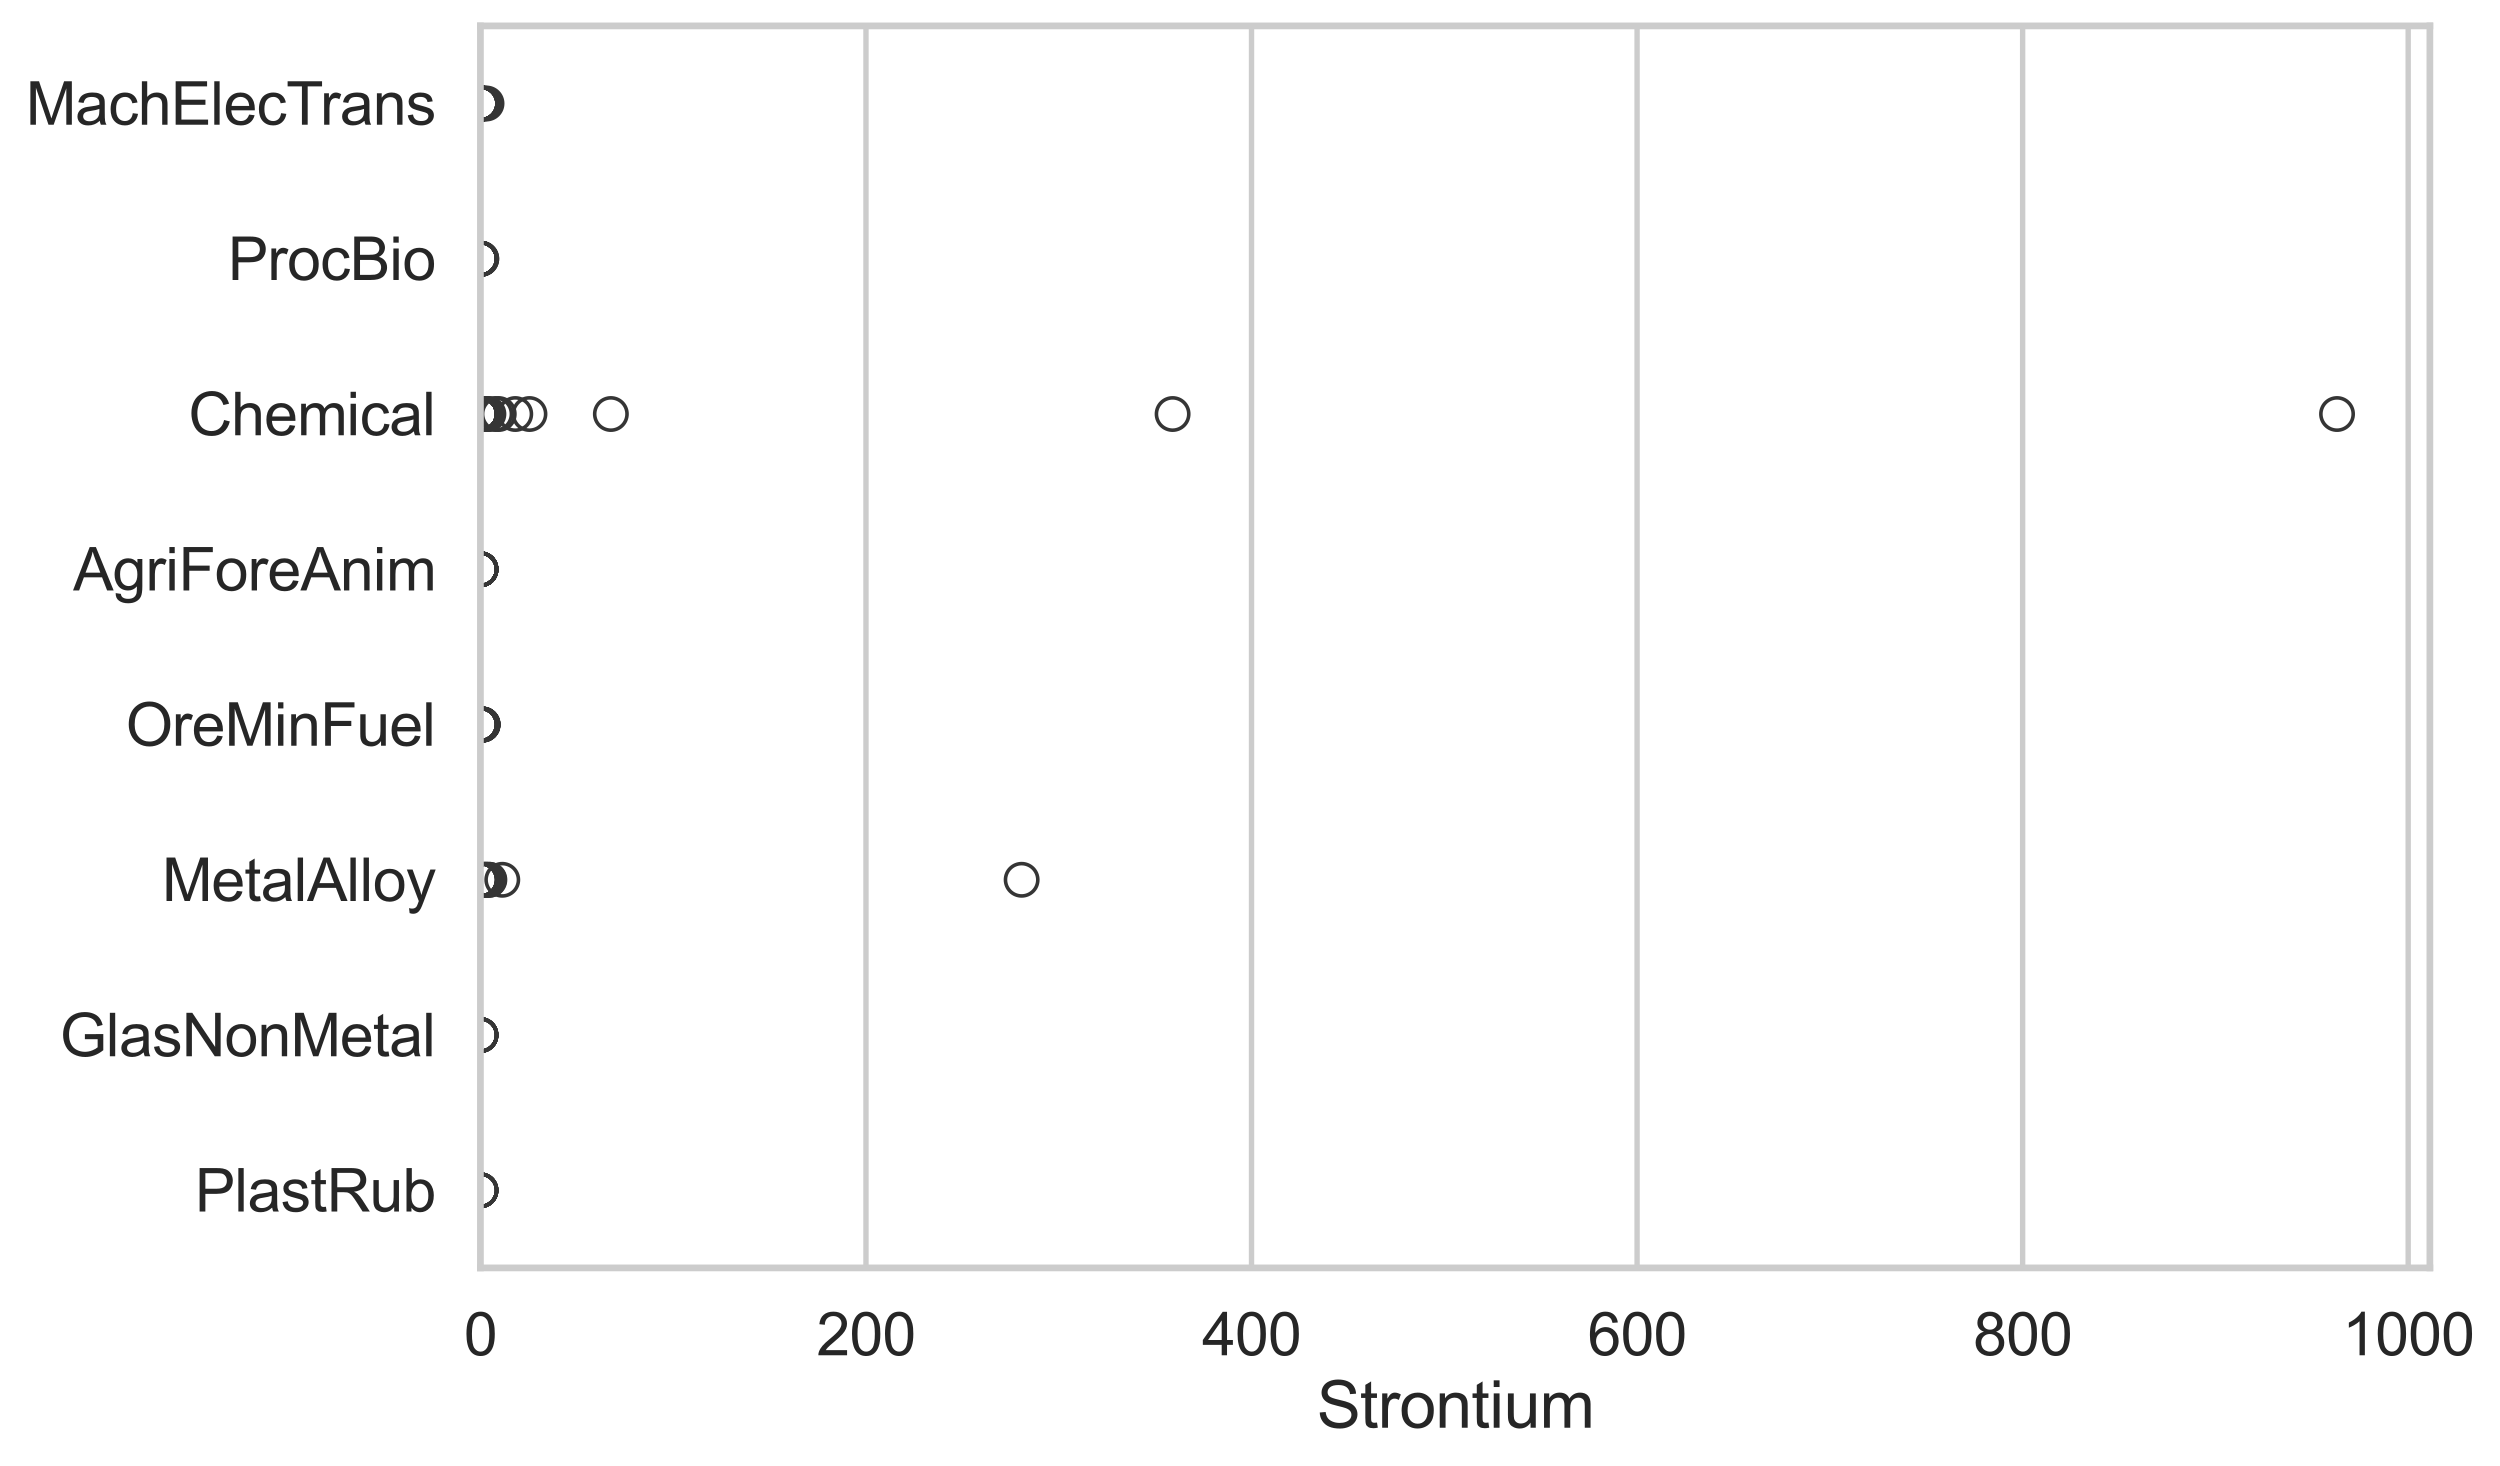 <?xml version="1.0" encoding="utf-8" standalone="no"?>
<!DOCTYPE svg PUBLIC "-//W3C//DTD SVG 1.1//EN"
  "http://www.w3.org/Graphics/SVG/1.1/DTD/svg11.dtd">
<svg xmlns:xlink="http://www.w3.org/1999/xlink" width="695.74pt" height="408.111pt" viewBox="0 0 695.74 408.111" xmlns="http://www.w3.org/2000/svg" version="1.1">
 <defs>
  <style type="text/css">*{stroke-linejoin: round; stroke-linecap: butt}</style>
 </defs>
 <g id="figure_1">
  <g id="patch_1">
   <path d="M 0 408.111 
L 695.74 408.111 
L 695.74 0 
L 0 0 
z
" style="fill: #ffffff"/>
  </g>
  <g id="axes_1">
   <g id="patch_2">
    <path d="M 133.697 352.86 
L 676.223 352.86 
L 676.223 7.2 
L 133.697 7.2 
z
" style="fill: #ffffff"/>
   </g>
   <g id="matplotlib.axis_1">
    <g id="xtick_1">
     <g id="line2d_1">
      <path d="M 133.697 352.86 
L 133.697 7.2 
" clip-path="url(#p2266d9431c)" style="fill: none; stroke: #cccccc; stroke-width: 1.5; stroke-linecap: round"/>
     </g>
     <g id="text_1">
      <!-- 0 -->
      <g style="fill: #262626" transform="translate(129.109 377.17) scale(0.165 -0.165)">
       <defs>
        <path id="ArialMT-30" d="M 266 2259 
Q 266 3072 433 3567 
Q 600 4063 929 4331 
Q 1259 4600 1759 4600 
Q 2128 4600 2406 4451 
Q 2684 4303 2865 4023 
Q 3047 3744 3150 3342 
Q 3253 2941 3253 2259 
Q 3253 1453 3087 958 
Q 2922 463 2592 192 
Q 2263 -78 1759 -78 
Q 1097 -78 719 397 
Q 266 969 266 2259 
z
M 844 2259 
Q 844 1131 1108 757 
Q 1372 384 1759 384 
Q 2147 384 2411 759 
Q 2675 1134 2675 2259 
Q 2675 3391 2411 3762 
Q 2147 4134 1753 4134 
Q 1366 4134 1134 3806 
Q 844 3388 844 2259 
z
" transform="scale(0.016)"/>
       </defs>
       <use xlink:href="#ArialMT-30"/>
      </g>
     </g>
    </g>
    <g id="xtick_2">
     <g id="line2d_2">
      <path d="M 240.995 352.86 
L 240.995 7.2 
" clip-path="url(#p2266d9431c)" style="fill: none; stroke: #cccccc; stroke-width: 1.5; stroke-linecap: round"/>
     </g>
     <g id="text_2">
      <!-- 200 -->
      <g style="fill: #262626" transform="translate(227.232 377.17) scale(0.165 -0.165)">
       <defs>
        <path id="ArialMT-32" d="M 3222 541 
L 3222 0 
L 194 0 
Q 188 203 259 391 
Q 375 700 629 1000 
Q 884 1300 1366 1694 
Q 2113 2306 2375 2664 
Q 2638 3022 2638 3341 
Q 2638 3675 2398 3904 
Q 2159 4134 1775 4134 
Q 1369 4134 1125 3890 
Q 881 3647 878 3216 
L 300 3275 
Q 359 3922 746 4261 
Q 1134 4600 1788 4600 
Q 2447 4600 2831 4234 
Q 3216 3869 3216 3328 
Q 3216 3053 3103 2787 
Q 2991 2522 2730 2228 
Q 2469 1934 1863 1422 
Q 1356 997 1212 845 
Q 1069 694 975 541 
L 3222 541 
z
" transform="scale(0.016)"/>
       </defs>
       <use xlink:href="#ArialMT-32"/>
       <use xlink:href="#ArialMT-30" transform="translate(55.615 0)"/>
       <use xlink:href="#ArialMT-30" transform="translate(111.23 0)"/>
      </g>
     </g>
    </g>
    <g id="xtick_3">
     <g id="line2d_3">
      <path d="M 348.294 352.86 
L 348.294 7.2 
" clip-path="url(#p2266d9431c)" style="fill: none; stroke: #cccccc; stroke-width: 1.5; stroke-linecap: round"/>
     </g>
     <g id="text_3">
      <!-- 400 -->
      <g style="fill: #262626" transform="translate(334.53 377.17) scale(0.165 -0.165)">
       <defs>
        <path id="ArialMT-34" d="M 2069 0 
L 2069 1097 
L 81 1097 
L 81 1613 
L 2172 4581 
L 2631 4581 
L 2631 1613 
L 3250 1613 
L 3250 1097 
L 2631 1097 
L 2631 0 
L 2069 0 
z
M 2069 1613 
L 2069 3678 
L 634 1613 
L 2069 1613 
z
" transform="scale(0.016)"/>
       </defs>
       <use xlink:href="#ArialMT-34"/>
       <use xlink:href="#ArialMT-30" transform="translate(55.615 0)"/>
       <use xlink:href="#ArialMT-30" transform="translate(111.23 0)"/>
      </g>
     </g>
    </g>
    <g id="xtick_4">
     <g id="line2d_4">
      <path d="M 455.592 352.86 
L 455.592 7.2 
" clip-path="url(#p2266d9431c)" style="fill: none; stroke: #cccccc; stroke-width: 1.5; stroke-linecap: round"/>
     </g>
     <g id="text_4">
      <!-- 600 -->
      <g style="fill: #262626" transform="translate(441.829 377.17) scale(0.165 -0.165)">
       <defs>
        <path id="ArialMT-36" d="M 3184 3459 
L 2625 3416 
Q 2550 3747 2413 3897 
Q 2184 4138 1850 4138 
Q 1581 4138 1378 3988 
Q 1113 3794 959 3422 
Q 806 3050 800 2363 
Q 1003 2672 1297 2822 
Q 1591 2972 1913 2972 
Q 2475 2972 2870 2558 
Q 3266 2144 3266 1488 
Q 3266 1056 3080 686 
Q 2894 316 2569 119 
Q 2244 -78 1831 -78 
Q 1128 -78 684 439 
Q 241 956 241 2144 
Q 241 3472 731 4075 
Q 1159 4600 1884 4600 
Q 2425 4600 2770 4297 
Q 3116 3994 3184 3459 
z
M 888 1484 
Q 888 1194 1011 928 
Q 1134 663 1356 523 
Q 1578 384 1822 384 
Q 2178 384 2434 671 
Q 2691 959 2691 1453 
Q 2691 1928 2437 2201 
Q 2184 2475 1800 2475 
Q 1419 2475 1153 2201 
Q 888 1928 888 1484 
z
" transform="scale(0.016)"/>
       </defs>
       <use xlink:href="#ArialMT-36"/>
       <use xlink:href="#ArialMT-30" transform="translate(55.615 0)"/>
       <use xlink:href="#ArialMT-30" transform="translate(111.23 0)"/>
      </g>
     </g>
    </g>
    <g id="xtick_5">
     <g id="line2d_5">
      <path d="M 562.891 352.86 
L 562.891 7.2 
" clip-path="url(#p2266d9431c)" style="fill: none; stroke: #cccccc; stroke-width: 1.5; stroke-linecap: round"/>
     </g>
     <g id="text_5">
      <!-- 800 -->
      <g style="fill: #262626" transform="translate(549.127 377.17) scale(0.165 -0.165)">
       <defs>
        <path id="ArialMT-38" d="M 1131 2484 
Q 781 2613 612 2850 
Q 444 3088 444 3419 
Q 444 3919 803 4259 
Q 1163 4600 1759 4600 
Q 2359 4600 2725 4251 
Q 3091 3903 3091 3403 
Q 3091 3084 2923 2848 
Q 2756 2613 2416 2484 
Q 2838 2347 3058 2040 
Q 3278 1734 3278 1309 
Q 3278 722 2862 322 
Q 2447 -78 1769 -78 
Q 1091 -78 675 323 
Q 259 725 259 1325 
Q 259 1772 486 2073 
Q 713 2375 1131 2484 
z
M 1019 3438 
Q 1019 3113 1228 2906 
Q 1438 2700 1772 2700 
Q 2097 2700 2305 2904 
Q 2513 3109 2513 3406 
Q 2513 3716 2298 3927 
Q 2084 4138 1766 4138 
Q 1444 4138 1231 3931 
Q 1019 3725 1019 3438 
z
M 838 1322 
Q 838 1081 952 856 
Q 1066 631 1291 507 
Q 1516 384 1775 384 
Q 2178 384 2440 643 
Q 2703 903 2703 1303 
Q 2703 1709 2433 1975 
Q 2163 2241 1756 2241 
Q 1359 2241 1098 1978 
Q 838 1716 838 1322 
z
" transform="scale(0.016)"/>
       </defs>
       <use xlink:href="#ArialMT-38"/>
       <use xlink:href="#ArialMT-30" transform="translate(55.615 0)"/>
       <use xlink:href="#ArialMT-30" transform="translate(111.23 0)"/>
      </g>
     </g>
    </g>
    <g id="xtick_6">
     <g id="line2d_6">
      <path d="M 670.189 352.86 
L 670.189 7.2 
" clip-path="url(#p2266d9431c)" style="fill: none; stroke: #cccccc; stroke-width: 1.5; stroke-linecap: round"/>
     </g>
     <g id="text_6">
      <!-- 1000 -->
      <g style="fill: #262626" transform="translate(651.838 377.17) scale(0.165 -0.165)">
       <defs>
        <path id="ArialMT-31" d="M 2384 0 
L 1822 0 
L 1822 3584 
Q 1619 3391 1289 3197 
Q 959 3003 697 2906 
L 697 3450 
Q 1169 3672 1522 3987 
Q 1875 4303 2022 4600 
L 2384 4600 
L 2384 0 
z
" transform="scale(0.016)"/>
       </defs>
       <use xlink:href="#ArialMT-31"/>
       <use xlink:href="#ArialMT-30" transform="translate(55.615 0)"/>
       <use xlink:href="#ArialMT-30" transform="translate(111.23 0)"/>
       <use xlink:href="#ArialMT-30" transform="translate(166.846 0)"/>
      </g>
     </g>
    </g>
    <g id="text_7">
     <!-- Strontium -->
     <g style="fill: #262626" transform="translate(366.449 397.334) scale(0.18 -0.18)">
      <defs>
       <path id="ArialMT-53" d="M 288 1472 
L 859 1522 
Q 900 1178 1048 958 
Q 1197 738 1509 602 
Q 1822 466 2213 466 
Q 2559 466 2825 569 
Q 3091 672 3220 851 
Q 3350 1031 3350 1244 
Q 3350 1459 3225 1620 
Q 3100 1781 2813 1891 
Q 2628 1963 1997 2114 
Q 1366 2266 1113 2400 
Q 784 2572 623 2826 
Q 463 3081 463 3397 
Q 463 3744 659 4045 
Q 856 4347 1234 4503 
Q 1613 4659 2075 4659 
Q 2584 4659 2973 4495 
Q 3363 4331 3572 4012 
Q 3781 3694 3797 3291 
L 3216 3247 
Q 3169 3681 2898 3903 
Q 2628 4125 2100 4125 
Q 1550 4125 1298 3923 
Q 1047 3722 1047 3438 
Q 1047 3191 1225 3031 
Q 1400 2872 2139 2705 
Q 2878 2538 3153 2413 
Q 3553 2228 3743 1945 
Q 3934 1663 3934 1294 
Q 3934 928 3725 604 
Q 3516 281 3123 101 
Q 2731 -78 2241 -78 
Q 1619 -78 1198 103 
Q 778 284 539 648 
Q 300 1013 288 1472 
z
" transform="scale(0.016)"/>
       <path id="ArialMT-74" d="M 1650 503 
L 1731 6 
Q 1494 -44 1306 -44 
Q 1000 -44 831 53 
Q 663 150 594 308 
Q 525 466 525 972 
L 525 2881 
L 113 2881 
L 113 3319 
L 525 3319 
L 525 4141 
L 1084 4478 
L 1084 3319 
L 1650 3319 
L 1650 2881 
L 1084 2881 
L 1084 941 
Q 1084 700 1114 631 
Q 1144 563 1211 522 
Q 1278 481 1403 481 
Q 1497 481 1650 503 
z
" transform="scale(0.016)"/>
       <path id="ArialMT-72" d="M 416 0 
L 416 3319 
L 922 3319 
L 922 2816 
Q 1116 3169 1280 3281 
Q 1444 3394 1641 3394 
Q 1925 3394 2219 3213 
L 2025 2691 
Q 1819 2813 1613 2813 
Q 1428 2813 1281 2702 
Q 1134 2591 1072 2394 
Q 978 2094 978 1738 
L 978 0 
L 416 0 
z
" transform="scale(0.016)"/>
       <path id="ArialMT-6f" d="M 213 1659 
Q 213 2581 725 3025 
Q 1153 3394 1769 3394 
Q 2453 3394 2887 2945 
Q 3322 2497 3322 1706 
Q 3322 1066 3130 698 
Q 2938 331 2570 128 
Q 2203 -75 1769 -75 
Q 1072 -75 642 372 
Q 213 819 213 1659 
z
M 791 1659 
Q 791 1022 1069 705 
Q 1347 388 1769 388 
Q 2188 388 2466 706 
Q 2744 1025 2744 1678 
Q 2744 2294 2464 2611 
Q 2184 2928 1769 2928 
Q 1347 2928 1069 2612 
Q 791 2297 791 1659 
z
" transform="scale(0.016)"/>
       <path id="ArialMT-6e" d="M 422 0 
L 422 3319 
L 928 3319 
L 928 2847 
Q 1294 3394 1984 3394 
Q 2284 3394 2536 3286 
Q 2788 3178 2913 3003 
Q 3038 2828 3088 2588 
Q 3119 2431 3119 2041 
L 3119 0 
L 2556 0 
L 2556 2019 
Q 2556 2363 2490 2533 
Q 2425 2703 2258 2804 
Q 2091 2906 1866 2906 
Q 1506 2906 1245 2678 
Q 984 2450 984 1813 
L 984 0 
L 422 0 
z
" transform="scale(0.016)"/>
       <path id="ArialMT-69" d="M 425 3934 
L 425 4581 
L 988 4581 
L 988 3934 
L 425 3934 
z
M 425 0 
L 425 3319 
L 988 3319 
L 988 0 
L 425 0 
z
" transform="scale(0.016)"/>
       <path id="ArialMT-75" d="M 2597 0 
L 2597 488 
Q 2209 -75 1544 -75 
Q 1250 -75 995 37 
Q 741 150 617 320 
Q 494 491 444 738 
Q 409 903 409 1263 
L 409 3319 
L 972 3319 
L 972 1478 
Q 972 1038 1006 884 
Q 1059 663 1231 536 
Q 1403 409 1656 409 
Q 1909 409 2131 539 
Q 2353 669 2445 892 
Q 2538 1116 2538 1541 
L 2538 3319 
L 3100 3319 
L 3100 0 
L 2597 0 
z
" transform="scale(0.016)"/>
       <path id="ArialMT-6d" d="M 422 0 
L 422 3319 
L 925 3319 
L 925 2853 
Q 1081 3097 1340 3245 
Q 1600 3394 1931 3394 
Q 2300 3394 2536 3241 
Q 2772 3088 2869 2813 
Q 3263 3394 3894 3394 
Q 4388 3394 4653 3120 
Q 4919 2847 4919 2278 
L 4919 0 
L 4359 0 
L 4359 2091 
Q 4359 2428 4304 2576 
Q 4250 2725 4106 2815 
Q 3963 2906 3769 2906 
Q 3419 2906 3187 2673 
Q 2956 2441 2956 1928 
L 2956 0 
L 2394 0 
L 2394 2156 
Q 2394 2531 2256 2718 
Q 2119 2906 1806 2906 
Q 1569 2906 1367 2781 
Q 1166 2656 1075 2415 
Q 984 2175 984 1722 
L 984 0 
L 422 0 
z
" transform="scale(0.016)"/>
      </defs>
      <use xlink:href="#ArialMT-53"/>
      <use xlink:href="#ArialMT-74" transform="translate(66.699 0)"/>
      <use xlink:href="#ArialMT-72" transform="translate(94.482 0)"/>
      <use xlink:href="#ArialMT-6f" transform="translate(127.783 0)"/>
      <use xlink:href="#ArialMT-6e" transform="translate(183.398 0)"/>
      <use xlink:href="#ArialMT-74" transform="translate(239.014 0)"/>
      <use xlink:href="#ArialMT-69" transform="translate(266.797 0)"/>
      <use xlink:href="#ArialMT-75" transform="translate(289.014 0)"/>
      <use xlink:href="#ArialMT-6d" transform="translate(344.629 0)"/>
     </g>
    </g>
   </g>
   <g id="matplotlib.axis_2">
    <g id="ytick_1">
     <g id="text_8">
      <!-- MachElecTrans -->
      <g style="fill: #262626" transform="translate(7.2 34.709) scale(0.165 -0.165)">
       <defs>
        <path id="ArialMT-4d" d="M 475 0 
L 475 4581 
L 1388 4581 
L 2472 1338 
Q 2622 884 2691 659 
Q 2769 909 2934 1394 
L 4031 4581 
L 4847 4581 
L 4847 0 
L 4263 0 
L 4263 3834 
L 2931 0 
L 2384 0 
L 1059 3900 
L 1059 0 
L 475 0 
z
" transform="scale(0.016)"/>
        <path id="ArialMT-61" d="M 2588 409 
Q 2275 144 1986 34 
Q 1697 -75 1366 -75 
Q 819 -75 525 192 
Q 231 459 231 875 
Q 231 1119 342 1320 
Q 453 1522 633 1644 
Q 813 1766 1038 1828 
Q 1203 1872 1538 1913 
Q 2219 1994 2541 2106 
Q 2544 2222 2544 2253 
Q 2544 2597 2384 2738 
Q 2169 2928 1744 2928 
Q 1347 2928 1158 2789 
Q 969 2650 878 2297 
L 328 2372 
Q 403 2725 575 2942 
Q 747 3159 1072 3276 
Q 1397 3394 1825 3394 
Q 2250 3394 2515 3294 
Q 2781 3194 2906 3042 
Q 3031 2891 3081 2659 
Q 3109 2516 3109 2141 
L 3109 1391 
Q 3109 606 3145 398 
Q 3181 191 3288 0 
L 2700 0 
Q 2613 175 2588 409 
z
M 2541 1666 
Q 2234 1541 1622 1453 
Q 1275 1403 1131 1340 
Q 988 1278 909 1158 
Q 831 1038 831 891 
Q 831 666 1001 516 
Q 1172 366 1500 366 
Q 1825 366 2078 508 
Q 2331 650 2450 897 
Q 2541 1088 2541 1459 
L 2541 1666 
z
" transform="scale(0.016)"/>
        <path id="ArialMT-63" d="M 2588 1216 
L 3141 1144 
Q 3050 572 2676 248 
Q 2303 -75 1759 -75 
Q 1078 -75 664 370 
Q 250 816 250 1647 
Q 250 2184 428 2587 
Q 606 2991 970 3192 
Q 1334 3394 1763 3394 
Q 2303 3394 2647 3120 
Q 2991 2847 3088 2344 
L 2541 2259 
Q 2463 2594 2264 2762 
Q 2066 2931 1784 2931 
Q 1359 2931 1093 2626 
Q 828 2322 828 1663 
Q 828 994 1084 691 
Q 1341 388 1753 388 
Q 2084 388 2306 591 
Q 2528 794 2588 1216 
z
" transform="scale(0.016)"/>
        <path id="ArialMT-68" d="M 422 0 
L 422 4581 
L 984 4581 
L 984 2938 
Q 1378 3394 1978 3394 
Q 2347 3394 2619 3248 
Q 2891 3103 3008 2847 
Q 3125 2591 3125 2103 
L 3125 0 
L 2563 0 
L 2563 2103 
Q 2563 2525 2380 2717 
Q 2197 2909 1863 2909 
Q 1613 2909 1392 2779 
Q 1172 2650 1078 2428 
Q 984 2206 984 1816 
L 984 0 
L 422 0 
z
" transform="scale(0.016)"/>
        <path id="ArialMT-45" d="M 506 0 
L 506 4581 
L 3819 4581 
L 3819 4041 
L 1113 4041 
L 1113 2638 
L 3647 2638 
L 3647 2100 
L 1113 2100 
L 1113 541 
L 3925 541 
L 3925 0 
L 506 0 
z
" transform="scale(0.016)"/>
        <path id="ArialMT-6c" d="M 409 0 
L 409 4581 
L 972 4581 
L 972 0 
L 409 0 
z
" transform="scale(0.016)"/>
        <path id="ArialMT-65" d="M 2694 1069 
L 3275 997 
Q 3138 488 2766 206 
Q 2394 -75 1816 -75 
Q 1088 -75 661 373 
Q 234 822 234 1631 
Q 234 2469 665 2931 
Q 1097 3394 1784 3394 
Q 2450 3394 2872 2941 
Q 3294 2488 3294 1666 
Q 3294 1616 3291 1516 
L 816 1516 
Q 847 969 1125 678 
Q 1403 388 1819 388 
Q 2128 388 2347 550 
Q 2566 713 2694 1069 
z
M 847 1978 
L 2700 1978 
Q 2663 2397 2488 2606 
Q 2219 2931 1791 2931 
Q 1403 2931 1139 2672 
Q 875 2413 847 1978 
z
" transform="scale(0.016)"/>
        <path id="ArialMT-54" d="M 1659 0 
L 1659 4041 
L 150 4041 
L 150 4581 
L 3781 4581 
L 3781 4041 
L 2266 4041 
L 2266 0 
L 1659 0 
z
" transform="scale(0.016)"/>
        <path id="ArialMT-73" d="M 197 991 
L 753 1078 
Q 800 744 1014 566 
Q 1228 388 1613 388 
Q 2000 388 2187 545 
Q 2375 703 2375 916 
Q 2375 1106 2209 1216 
Q 2094 1291 1634 1406 
Q 1016 1563 777 1677 
Q 538 1791 414 1992 
Q 291 2194 291 2438 
Q 291 2659 392 2848 
Q 494 3038 669 3163 
Q 800 3259 1026 3326 
Q 1253 3394 1513 3394 
Q 1903 3394 2198 3281 
Q 2494 3169 2634 2976 
Q 2775 2784 2828 2463 
L 2278 2388 
Q 2241 2644 2061 2787 
Q 1881 2931 1553 2931 
Q 1166 2931 1000 2803 
Q 834 2675 834 2503 
Q 834 2394 903 2306 
Q 972 2216 1119 2156 
Q 1203 2125 1616 2013 
Q 2213 1853 2448 1751 
Q 2684 1650 2818 1456 
Q 2953 1263 2953 975 
Q 2953 694 2789 445 
Q 2625 197 2315 61 
Q 2006 -75 1616 -75 
Q 969 -75 630 194 
Q 291 463 197 991 
z
" transform="scale(0.016)"/>
       </defs>
       <use xlink:href="#ArialMT-4d"/>
       <use xlink:href="#ArialMT-61" transform="translate(83.301 0)"/>
       <use xlink:href="#ArialMT-63" transform="translate(138.916 0)"/>
       <use xlink:href="#ArialMT-68" transform="translate(188.916 0)"/>
       <use xlink:href="#ArialMT-45" transform="translate(244.531 0)"/>
       <use xlink:href="#ArialMT-6c" transform="translate(311.23 0)"/>
       <use xlink:href="#ArialMT-65" transform="translate(333.447 0)"/>
       <use xlink:href="#ArialMT-63" transform="translate(389.062 0)"/>
       <use xlink:href="#ArialMT-54" transform="translate(439.062 0)"/>
       <use xlink:href="#ArialMT-72" transform="translate(496.396 0)"/>
       <use xlink:href="#ArialMT-61" transform="translate(529.697 0)"/>
       <use xlink:href="#ArialMT-6e" transform="translate(585.312 0)"/>
       <use xlink:href="#ArialMT-73" transform="translate(640.928 0)"/>
      </g>
     </g>
    </g>
    <g id="ytick_2">
     <g id="text_9">
      <!-- ProcBio -->
      <g style="fill: #262626" transform="translate(63.424 77.916) scale(0.165 -0.165)">
       <defs>
        <path id="ArialMT-50" d="M 494 0 
L 494 4581 
L 2222 4581 
Q 2678 4581 2919 4538 
Q 3256 4481 3484 4323 
Q 3713 4166 3852 3881 
Q 3991 3597 3991 3256 
Q 3991 2672 3619 2267 
Q 3247 1863 2275 1863 
L 1100 1863 
L 1100 0 
L 494 0 
z
M 1100 2403 
L 2284 2403 
Q 2872 2403 3119 2622 
Q 3366 2841 3366 3238 
Q 3366 3525 3220 3729 
Q 3075 3934 2838 4000 
Q 2684 4041 2272 4041 
L 1100 4041 
L 1100 2403 
z
" transform="scale(0.016)"/>
        <path id="ArialMT-42" d="M 469 0 
L 469 4581 
L 2188 4581 
Q 2713 4581 3030 4442 
Q 3347 4303 3526 4014 
Q 3706 3725 3706 3409 
Q 3706 3116 3547 2856 
Q 3388 2597 3066 2438 
Q 3481 2316 3704 2022 
Q 3928 1728 3928 1328 
Q 3928 1006 3792 729 
Q 3656 453 3456 303 
Q 3256 153 2954 76 
Q 2653 0 2216 0 
L 469 0 
z
M 1075 2656 
L 2066 2656 
Q 2469 2656 2644 2709 
Q 2875 2778 2992 2937 
Q 3109 3097 3109 3338 
Q 3109 3566 3000 3739 
Q 2891 3913 2687 3977 
Q 2484 4041 1991 4041 
L 1075 4041 
L 1075 2656 
z
M 1075 541 
L 2216 541 
Q 2509 541 2628 563 
Q 2838 600 2978 687 
Q 3119 775 3209 942 
Q 3300 1109 3300 1328 
Q 3300 1584 3169 1773 
Q 3038 1963 2805 2039 
Q 2572 2116 2134 2116 
L 1075 2116 
L 1075 541 
z
" transform="scale(0.016)"/>
       </defs>
       <use xlink:href="#ArialMT-50"/>
       <use xlink:href="#ArialMT-72" transform="translate(66.699 0)"/>
       <use xlink:href="#ArialMT-6f" transform="translate(100 0)"/>
       <use xlink:href="#ArialMT-63" transform="translate(155.615 0)"/>
       <use xlink:href="#ArialMT-42" transform="translate(205.615 0)"/>
       <use xlink:href="#ArialMT-69" transform="translate(272.314 0)"/>
       <use xlink:href="#ArialMT-6f" transform="translate(294.531 0)"/>
      </g>
     </g>
    </g>
    <g id="ytick_3">
     <g id="text_10">
      <!-- Chemical -->
      <g style="fill: #262626" transform="translate(52.428 121.124) scale(0.165 -0.165)">
       <defs>
        <path id="ArialMT-43" d="M 3763 1606 
L 4369 1453 
Q 4178 706 3683 314 
Q 3188 -78 2472 -78 
Q 1731 -78 1267 223 
Q 803 525 561 1097 
Q 319 1669 319 2325 
Q 319 3041 592 3573 
Q 866 4106 1370 4382 
Q 1875 4659 2481 4659 
Q 3169 4659 3637 4309 
Q 4106 3959 4291 3325 
L 3694 3184 
Q 3534 3684 3231 3912 
Q 2928 4141 2469 4141 
Q 1941 4141 1586 3887 
Q 1231 3634 1087 3207 
Q 944 2781 944 2328 
Q 944 1744 1114 1308 
Q 1284 872 1643 656 
Q 2003 441 2422 441 
Q 2931 441 3284 734 
Q 3638 1028 3763 1606 
z
" transform="scale(0.016)"/>
       </defs>
       <use xlink:href="#ArialMT-43"/>
       <use xlink:href="#ArialMT-68" transform="translate(72.217 0)"/>
       <use xlink:href="#ArialMT-65" transform="translate(127.832 0)"/>
       <use xlink:href="#ArialMT-6d" transform="translate(183.447 0)"/>
       <use xlink:href="#ArialMT-69" transform="translate(266.748 0)"/>
       <use xlink:href="#ArialMT-63" transform="translate(288.965 0)"/>
       <use xlink:href="#ArialMT-61" transform="translate(338.965 0)"/>
       <use xlink:href="#ArialMT-6c" transform="translate(394.58 0)"/>
      </g>
     </g>
    </g>
    <g id="ytick_4">
     <g id="text_11">
      <!-- AgriForeAnim -->
      <g style="fill: #262626" transform="translate(20.341 164.331) scale(0.165 -0.165)">
       <defs>
        <path id="ArialMT-41" d="M -9 0 
L 1750 4581 
L 2403 4581 
L 4278 0 
L 3588 0 
L 3053 1388 
L 1138 1388 
L 634 0 
L -9 0 
z
M 1313 1881 
L 2866 1881 
L 2388 3150 
Q 2169 3728 2063 4100 
Q 1975 3659 1816 3225 
L 1313 1881 
z
" transform="scale(0.016)"/>
        <path id="ArialMT-67" d="M 319 -275 
L 866 -356 
Q 900 -609 1056 -725 
Q 1266 -881 1628 -881 
Q 2019 -881 2231 -725 
Q 2444 -569 2519 -288 
Q 2563 -116 2559 434 
Q 2191 0 1641 0 
Q 956 0 581 494 
Q 206 988 206 1678 
Q 206 2153 378 2554 
Q 550 2956 876 3175 
Q 1203 3394 1644 3394 
Q 2231 3394 2613 2919 
L 2613 3319 
L 3131 3319 
L 3131 450 
Q 3131 -325 2973 -648 
Q 2816 -972 2473 -1159 
Q 2131 -1347 1631 -1347 
Q 1038 -1347 672 -1080 
Q 306 -813 319 -275 
z
M 784 1719 
Q 784 1066 1043 766 
Q 1303 466 1694 466 
Q 2081 466 2343 764 
Q 2606 1063 2606 1700 
Q 2606 2309 2336 2618 
Q 2066 2928 1684 2928 
Q 1309 2928 1046 2623 
Q 784 2319 784 1719 
z
" transform="scale(0.016)"/>
        <path id="ArialMT-46" d="M 525 0 
L 525 4581 
L 3616 4581 
L 3616 4041 
L 1131 4041 
L 1131 2622 
L 3281 2622 
L 3281 2081 
L 1131 2081 
L 1131 0 
L 525 0 
z
" transform="scale(0.016)"/>
       </defs>
       <use xlink:href="#ArialMT-41"/>
       <use xlink:href="#ArialMT-67" transform="translate(66.699 0)"/>
       <use xlink:href="#ArialMT-72" transform="translate(122.314 0)"/>
       <use xlink:href="#ArialMT-69" transform="translate(155.615 0)"/>
       <use xlink:href="#ArialMT-46" transform="translate(177.832 0)"/>
       <use xlink:href="#ArialMT-6f" transform="translate(238.916 0)"/>
       <use xlink:href="#ArialMT-72" transform="translate(294.531 0)"/>
       <use xlink:href="#ArialMT-65" transform="translate(327.832 0)"/>
       <use xlink:href="#ArialMT-41" transform="translate(383.447 0)"/>
       <use xlink:href="#ArialMT-6e" transform="translate(450.146 0)"/>
       <use xlink:href="#ArialMT-69" transform="translate(505.762 0)"/>
       <use xlink:href="#ArialMT-6d" transform="translate(527.979 0)"/>
      </g>
     </g>
    </g>
    <g id="ytick_5">
     <g id="text_12">
      <!-- OreMinFuel -->
      <g style="fill: #262626" transform="translate(35.013 207.539) scale(0.165 -0.165)">
       <defs>
        <path id="ArialMT-4f" d="M 309 2231 
Q 309 3372 921 4017 
Q 1534 4663 2503 4663 
Q 3138 4663 3647 4359 
Q 4156 4056 4423 3514 
Q 4691 2972 4691 2284 
Q 4691 1588 4409 1038 
Q 4128 488 3612 205 
Q 3097 -78 2500 -78 
Q 1853 -78 1343 234 
Q 834 547 571 1087 
Q 309 1628 309 2231 
z
M 934 2222 
Q 934 1394 1379 917 
Q 1825 441 2497 441 
Q 3181 441 3623 922 
Q 4066 1403 4066 2288 
Q 4066 2847 3877 3264 
Q 3688 3681 3323 3911 
Q 2959 4141 2506 4141 
Q 1863 4141 1398 3698 
Q 934 3256 934 2222 
z
" transform="scale(0.016)"/>
       </defs>
       <use xlink:href="#ArialMT-4f"/>
       <use xlink:href="#ArialMT-72" transform="translate(77.783 0)"/>
       <use xlink:href="#ArialMT-65" transform="translate(111.084 0)"/>
       <use xlink:href="#ArialMT-4d" transform="translate(166.699 0)"/>
       <use xlink:href="#ArialMT-69" transform="translate(250 0)"/>
       <use xlink:href="#ArialMT-6e" transform="translate(272.217 0)"/>
       <use xlink:href="#ArialMT-46" transform="translate(327.832 0)"/>
       <use xlink:href="#ArialMT-75" transform="translate(388.916 0)"/>
       <use xlink:href="#ArialMT-65" transform="translate(444.531 0)"/>
       <use xlink:href="#ArialMT-6c" transform="translate(500.146 0)"/>
      </g>
     </g>
    </g>
    <g id="ytick_6">
     <g id="text_13">
      <!-- MetalAlloy -->
      <g style="fill: #262626" transform="translate(45.088 250.746) scale(0.165 -0.165)">
       <defs>
        <path id="ArialMT-79" d="M 397 -1278 
L 334 -750 
Q 519 -800 656 -800 
Q 844 -800 956 -737 
Q 1069 -675 1141 -563 
Q 1194 -478 1313 -144 
Q 1328 -97 1363 -6 
L 103 3319 
L 709 3319 
L 1400 1397 
Q 1534 1031 1641 628 
Q 1738 1016 1872 1384 
L 2581 3319 
L 3144 3319 
L 1881 -56 
Q 1678 -603 1566 -809 
Q 1416 -1088 1222 -1217 
Q 1028 -1347 759 -1347 
Q 597 -1347 397 -1278 
z
" transform="scale(0.016)"/>
       </defs>
       <use xlink:href="#ArialMT-4d"/>
       <use xlink:href="#ArialMT-65" transform="translate(83.301 0)"/>
       <use xlink:href="#ArialMT-74" transform="translate(138.916 0)"/>
       <use xlink:href="#ArialMT-61" transform="translate(166.699 0)"/>
       <use xlink:href="#ArialMT-6c" transform="translate(222.314 0)"/>
       <use xlink:href="#ArialMT-41" transform="translate(244.531 0)"/>
       <use xlink:href="#ArialMT-6c" transform="translate(311.23 0)"/>
       <use xlink:href="#ArialMT-6c" transform="translate(333.447 0)"/>
       <use xlink:href="#ArialMT-6f" transform="translate(355.664 0)"/>
       <use xlink:href="#ArialMT-79" transform="translate(411.279 0)"/>
      </g>
     </g>
    </g>
    <g id="ytick_7">
     <g id="text_14">
      <!-- GlasNonMetal -->
      <g style="fill: #262626" transform="translate(16.659 293.954) scale(0.165 -0.165)">
       <defs>
        <path id="ArialMT-47" d="M 2638 1797 
L 2638 2334 
L 4578 2338 
L 4578 638 
Q 4131 281 3656 101 
Q 3181 -78 2681 -78 
Q 2006 -78 1454 211 
Q 903 500 622 1047 
Q 341 1594 341 2269 
Q 341 2938 620 3517 
Q 900 4097 1425 4378 
Q 1950 4659 2634 4659 
Q 3131 4659 3532 4498 
Q 3934 4338 4162 4050 
Q 4391 3763 4509 3300 
L 3963 3150 
Q 3859 3500 3706 3700 
Q 3553 3900 3268 4020 
Q 2984 4141 2638 4141 
Q 2222 4141 1919 4014 
Q 1616 3888 1430 3681 
Q 1244 3475 1141 3228 
Q 966 2803 966 2306 
Q 966 1694 1177 1281 
Q 1388 869 1791 669 
Q 2194 469 2647 469 
Q 3041 469 3416 620 
Q 3791 772 3984 944 
L 3984 1797 
L 2638 1797 
z
" transform="scale(0.016)"/>
        <path id="ArialMT-4e" d="M 488 0 
L 488 4581 
L 1109 4581 
L 3516 984 
L 3516 4581 
L 4097 4581 
L 4097 0 
L 3475 0 
L 1069 3600 
L 1069 0 
L 488 0 
z
" transform="scale(0.016)"/>
       </defs>
       <use xlink:href="#ArialMT-47"/>
       <use xlink:href="#ArialMT-6c" transform="translate(77.783 0)"/>
       <use xlink:href="#ArialMT-61" transform="translate(100 0)"/>
       <use xlink:href="#ArialMT-73" transform="translate(155.615 0)"/>
       <use xlink:href="#ArialMT-4e" transform="translate(205.615 0)"/>
       <use xlink:href="#ArialMT-6f" transform="translate(277.832 0)"/>
       <use xlink:href="#ArialMT-6e" transform="translate(333.447 0)"/>
       <use xlink:href="#ArialMT-4d" transform="translate(389.062 0)"/>
       <use xlink:href="#ArialMT-65" transform="translate(472.363 0)"/>
       <use xlink:href="#ArialMT-74" transform="translate(527.979 0)"/>
       <use xlink:href="#ArialMT-61" transform="translate(555.762 0)"/>
       <use xlink:href="#ArialMT-6c" transform="translate(611.377 0)"/>
      </g>
     </g>
    </g>
    <g id="ytick_8">
     <g id="text_15">
      <!-- PlastRub -->
      <g style="fill: #262626" transform="translate(54.248 337.161) scale(0.165 -0.165)">
       <defs>
        <path id="ArialMT-52" d="M 503 0 
L 503 4581 
L 2534 4581 
Q 3147 4581 3465 4457 
Q 3784 4334 3975 4021 
Q 4166 3709 4166 3331 
Q 4166 2844 3850 2509 
Q 3534 2175 2875 2084 
Q 3116 1969 3241 1856 
Q 3506 1613 3744 1247 
L 4541 0 
L 3778 0 
L 3172 953 
Q 2906 1366 2734 1584 
Q 2563 1803 2427 1890 
Q 2291 1978 2150 2013 
Q 2047 2034 1813 2034 
L 1109 2034 
L 1109 0 
L 503 0 
z
M 1109 2559 
L 2413 2559 
Q 2828 2559 3062 2645 
Q 3297 2731 3419 2920 
Q 3541 3109 3541 3331 
Q 3541 3656 3305 3865 
Q 3069 4075 2559 4075 
L 1109 4075 
L 1109 2559 
z
" transform="scale(0.016)"/>
        <path id="ArialMT-62" d="M 941 0 
L 419 0 
L 419 4581 
L 981 4581 
L 981 2947 
Q 1338 3394 1891 3394 
Q 2197 3394 2470 3270 
Q 2744 3147 2920 2923 
Q 3097 2700 3197 2384 
Q 3297 2069 3297 1709 
Q 3297 856 2875 390 
Q 2453 -75 1863 -75 
Q 1275 -75 941 416 
L 941 0 
z
M 934 1684 
Q 934 1088 1097 822 
Q 1363 388 1816 388 
Q 2184 388 2453 708 
Q 2722 1028 2722 1663 
Q 2722 2313 2464 2622 
Q 2206 2931 1841 2931 
Q 1472 2931 1203 2611 
Q 934 2291 934 1684 
z
" transform="scale(0.016)"/>
       </defs>
       <use xlink:href="#ArialMT-50"/>
       <use xlink:href="#ArialMT-6c" transform="translate(66.699 0)"/>
       <use xlink:href="#ArialMT-61" transform="translate(88.916 0)"/>
       <use xlink:href="#ArialMT-73" transform="translate(144.531 0)"/>
       <use xlink:href="#ArialMT-74" transform="translate(194.531 0)"/>
       <use xlink:href="#ArialMT-52" transform="translate(222.314 0)"/>
       <use xlink:href="#ArialMT-75" transform="translate(294.531 0)"/>
       <use xlink:href="#ArialMT-62" transform="translate(350.146 0)"/>
      </g>
     </g>
    </g>
   </g>
   <g id="patch_3">
    <path d="M 133.699 11.521 
L 133.699 46.087 
L 133.739 46.087 
L 133.739 11.521 
L 133.699 11.521 
z
" clip-path="url(#p2266d9431c)" style="fill: #ca74db; stroke: #353535; stroke-linejoin: miter"/>
   </g>
   <g id="line2d_7">
    <path d="M 133.699 28.804 
L 133.697 28.804 
" clip-path="url(#p2266d9431c)" style="fill: none; stroke: #353535"/>
   </g>
   <g id="line2d_8">
    <path d="M 133.739 28.804 
L 133.795 28.804 
" clip-path="url(#p2266d9431c)" style="fill: none; stroke: #353535"/>
   </g>
   <g id="line2d_9">
    <path d="M 133.697 20.162 
L 133.697 37.445 
" clip-path="url(#p2266d9431c)" style="fill: none; stroke: #353535; stroke-linecap: round"/>
   </g>
   <g id="line2d_10">
    <path d="M 133.795 20.162 
L 133.795 37.445 
" clip-path="url(#p2266d9431c)" style="fill: none; stroke: #353535; stroke-linecap: round"/>
   </g>
   <g id="line2d_11">
    <defs>
     <path id="m09cc670283" d="M 0 4.5 
C 1.193 4.5 2.338 4.026 3.182 3.182 
C 4.026 2.338 4.5 1.193 4.5 0 
C 4.5 -1.193 4.026 -2.338 3.182 -3.182 
C 2.338 -4.026 1.193 -4.5 0 -4.5 
C -1.193 -4.5 -2.338 -4.026 -3.182 -3.182 
C -4.026 -2.338 -4.5 -1.193 -4.5 0 
C -4.5 1.193 -4.026 2.338 -3.182 3.182 
C -2.338 4.026 -1.193 4.5 0 4.5 
z
" style="stroke: #353535"/>
    </defs>
    <g clip-path="url(#p2266d9431c)">
     <use xlink:href="#m09cc670283" x="133.952" y="28.804" style="fill-opacity: 0; stroke: #353535"/>
     <use xlink:href="#m09cc670283" x="133.995" y="28.804" style="fill-opacity: 0; stroke: #353535"/>
     <use xlink:href="#m09cc670283" x="134.69" y="28.804" style="fill-opacity: 0; stroke: #353535"/>
     <use xlink:href="#m09cc670283" x="133.883" y="28.804" style="fill-opacity: 0; stroke: #353535"/>
     <use xlink:href="#m09cc670283" x="133.851" y="28.804" style="fill-opacity: 0; stroke: #353535"/>
     <use xlink:href="#m09cc670283" x="133.806" y="28.804" style="fill-opacity: 0; stroke: #353535"/>
     <use xlink:href="#m09cc670283" x="134.02" y="28.804" style="fill-opacity: 0; stroke: #353535"/>
     <use xlink:href="#m09cc670283" x="133.878" y="28.804" style="fill-opacity: 0; stroke: #353535"/>
     <use xlink:href="#m09cc670283" x="134.03" y="28.804" style="fill-opacity: 0; stroke: #353535"/>
     <use xlink:href="#m09cc670283" x="133.805" y="28.804" style="fill-opacity: 0; stroke: #353535"/>
     <use xlink:href="#m09cc670283" x="133.946" y="28.804" style="fill-opacity: 0; stroke: #353535"/>
     <use xlink:href="#m09cc670283" x="133.952" y="28.804" style="fill-opacity: 0; stroke: #353535"/>
     <use xlink:href="#m09cc670283" x="135.393" y="28.804" style="fill-opacity: 0; stroke: #353535"/>
     <use xlink:href="#m09cc670283" x="133.805" y="28.804" style="fill-opacity: 0; stroke: #353535"/>
     <use xlink:href="#m09cc670283" x="133.933" y="28.804" style="fill-opacity: 0; stroke: #353535"/>
     <use xlink:href="#m09cc670283" x="133.984" y="28.804" style="fill-opacity: 0; stroke: #353535"/>
     <use xlink:href="#m09cc670283" x="133.812" y="28.804" style="fill-opacity: 0; stroke: #353535"/>
     <use xlink:href="#m09cc670283" x="134.01" y="28.804" style="fill-opacity: 0; stroke: #353535"/>
     <use xlink:href="#m09cc670283" x="133.938" y="28.804" style="fill-opacity: 0; stroke: #353535"/>
     <use xlink:href="#m09cc670283" x="133.808" y="28.804" style="fill-opacity: 0; stroke: #353535"/>
     <use xlink:href="#m09cc670283" x="133.81" y="28.804" style="fill-opacity: 0; stroke: #353535"/>
     <use xlink:href="#m09cc670283" x="133.93" y="28.804" style="fill-opacity: 0; stroke: #353535"/>
    </g>
   </g>
   <g id="patch_4">
    <path d="M 133.697 54.728 
L 133.697 89.294 
L 133.697 89.294 
L 133.697 54.728 
L 133.697 54.728 
z
" clip-path="url(#p2266d9431c)" style="fill: #5ca236; stroke: #353535; stroke-linejoin: miter"/>
   </g>
   <g id="line2d_12">
    <path d="M 133.697 72.011 
L 133.697 72.011 
" clip-path="url(#p2266d9431c)" style="fill: none; stroke: #353535"/>
   </g>
   <g id="line2d_13">
    <path d="M 133.697 72.011 
L 133.697 72.011 
" clip-path="url(#p2266d9431c)" style="fill: none; stroke: #353535"/>
   </g>
   <g id="line2d_14">
    <path d="M 133.697 63.37 
L 133.697 80.653 
" clip-path="url(#p2266d9431c)" style="fill: none; stroke: #353535; stroke-linecap: round"/>
   </g>
   <g id="line2d_15">
    <path d="M 133.697 63.37 
L 133.697 80.653 
" clip-path="url(#p2266d9431c)" style="fill: none; stroke: #353535; stroke-linecap: round"/>
   </g>
   <g id="line2d_16">
    <g clip-path="url(#p2266d9431c)">
     <use xlink:href="#m09cc670283" x="133.698" y="72.011" style="fill-opacity: 0; stroke: #353535"/>
     <use xlink:href="#m09cc670283" x="133.697" y="72.011" style="fill-opacity: 0; stroke: #353535"/>
     <use xlink:href="#m09cc670283" x="133.697" y="72.011" style="fill-opacity: 0; stroke: #353535"/>
     <use xlink:href="#m09cc670283" x="133.759" y="72.011" style="fill-opacity: 0; stroke: #353535"/>
     <use xlink:href="#m09cc670283" x="133.698" y="72.011" style="fill-opacity: 0; stroke: #353535"/>
     <use xlink:href="#m09cc670283" x="133.698" y="72.011" style="fill-opacity: 0; stroke: #353535"/>
     <use xlink:href="#m09cc670283" x="133.697" y="72.011" style="fill-opacity: 0; stroke: #353535"/>
     <use xlink:href="#m09cc670283" x="133.935" y="72.011" style="fill-opacity: 0; stroke: #353535"/>
     <use xlink:href="#m09cc670283" x="133.705" y="72.011" style="fill-opacity: 0; stroke: #353535"/>
     <use xlink:href="#m09cc670283" x="133.714" y="72.011" style="fill-opacity: 0; stroke: #353535"/>
     <use xlink:href="#m09cc670283" x="133.843" y="72.011" style="fill-opacity: 0; stroke: #353535"/>
     <use xlink:href="#m09cc670283" x="133.698" y="72.011" style="fill-opacity: 0; stroke: #353535"/>
     <use xlink:href="#m09cc670283" x="133.705" y="72.011" style="fill-opacity: 0; stroke: #353535"/>
     <use xlink:href="#m09cc670283" x="133.698" y="72.011" style="fill-opacity: 0; stroke: #353535"/>
     <use xlink:href="#m09cc670283" x="133.7" y="72.011" style="fill-opacity: 0; stroke: #353535"/>
     <use xlink:href="#m09cc670283" x="133.698" y="72.011" style="fill-opacity: 0; stroke: #353535"/>
     <use xlink:href="#m09cc670283" x="133.698" y="72.011" style="fill-opacity: 0; stroke: #353535"/>
     <use xlink:href="#m09cc670283" x="133.932" y="72.011" style="fill-opacity: 0; stroke: #353535"/>
     <use xlink:href="#m09cc670283" x="133.698" y="72.011" style="fill-opacity: 0; stroke: #353535"/>
     <use xlink:href="#m09cc670283" x="133.698" y="72.011" style="fill-opacity: 0; stroke: #353535"/>
     <use xlink:href="#m09cc670283" x="133.698" y="72.011" style="fill-opacity: 0; stroke: #353535"/>
     <use xlink:href="#m09cc670283" x="133.699" y="72.011" style="fill-opacity: 0; stroke: #353535"/>
    </g>
   </g>
   <g id="patch_5">
    <path d="M 133.697 97.936 
L 133.697 132.502 
L 133.699 132.502 
L 133.699 97.936 
L 133.697 97.936 
z
" clip-path="url(#p2266d9431c)" style="fill: #68afd7; stroke: #353535; stroke-linejoin: miter"/>
   </g>
   <g id="line2d_17">
    <path d="M 133.697 115.219 
L 133.697 115.219 
" clip-path="url(#p2266d9431c)" style="fill: none; stroke: #353535"/>
   </g>
   <g id="line2d_18">
    <path d="M 133.699 115.219 
L 133.701 115.219 
" clip-path="url(#p2266d9431c)" style="fill: none; stroke: #353535"/>
   </g>
   <g id="line2d_19">
    <path d="M 133.697 106.577 
L 133.697 123.86 
" clip-path="url(#p2266d9431c)" style="fill: none; stroke: #353535; stroke-linecap: round"/>
   </g>
   <g id="line2d_20">
    <path d="M 133.701 106.577 
L 133.701 123.86 
" clip-path="url(#p2266d9431c)" style="fill: none; stroke: #353535; stroke-linecap: round"/>
   </g>
   <g id="line2d_21">
    <g clip-path="url(#p2266d9431c)">
     <use xlink:href="#m09cc670283" x="133.701" y="115.219" style="fill-opacity: 0; stroke: #353535"/>
     <use xlink:href="#m09cc670283" x="133.893" y="115.219" style="fill-opacity: 0; stroke: #353535"/>
     <use xlink:href="#m09cc670283" x="326.331" y="115.219" style="fill-opacity: 0; stroke: #353535"/>
     <use xlink:href="#m09cc670283" x="133.706" y="115.219" style="fill-opacity: 0; stroke: #353535"/>
     <use xlink:href="#m09cc670283" x="134.414" y="115.219" style="fill-opacity: 0; stroke: #353535"/>
     <use xlink:href="#m09cc670283" x="134.192" y="115.219" style="fill-opacity: 0; stroke: #353535"/>
     <use xlink:href="#m09cc670283" x="133.852" y="115.219" style="fill-opacity: 0; stroke: #353535"/>
     <use xlink:href="#m09cc670283" x="133.784" y="115.219" style="fill-opacity: 0; stroke: #353535"/>
     <use xlink:href="#m09cc670283" x="133.777" y="115.219" style="fill-opacity: 0; stroke: #353535"/>
     <use xlink:href="#m09cc670283" x="133.701" y="115.219" style="fill-opacity: 0; stroke: #353535"/>
     <use xlink:href="#m09cc670283" x="133.738" y="115.219" style="fill-opacity: 0; stroke: #353535"/>
     <use xlink:href="#m09cc670283" x="133.703" y="115.219" style="fill-opacity: 0; stroke: #353535"/>
     <use xlink:href="#m09cc670283" x="133.718" y="115.219" style="fill-opacity: 0; stroke: #353535"/>
     <use xlink:href="#m09cc670283" x="133.701" y="115.219" style="fill-opacity: 0; stroke: #353535"/>
     <use xlink:href="#m09cc670283" x="133.965" y="115.219" style="fill-opacity: 0; stroke: #353535"/>
     <use xlink:href="#m09cc670283" x="134.057" y="115.219" style="fill-opacity: 0; stroke: #353535"/>
     <use xlink:href="#m09cc670283" x="133.702" y="115.219" style="fill-opacity: 0; stroke: #353535"/>
     <use xlink:href="#m09cc670283" x="133.705" y="115.219" style="fill-opacity: 0; stroke: #353535"/>
     <use xlink:href="#m09cc670283" x="133.707" y="115.219" style="fill-opacity: 0; stroke: #353535"/>
     <use xlink:href="#m09cc670283" x="169.998" y="115.219" style="fill-opacity: 0; stroke: #353535"/>
     <use xlink:href="#m09cc670283" x="133.701" y="115.219" style="fill-opacity: 0; stroke: #353535"/>
     <use xlink:href="#m09cc670283" x="133.948" y="115.219" style="fill-opacity: 0; stroke: #353535"/>
     <use xlink:href="#m09cc670283" x="133.707" y="115.219" style="fill-opacity: 0; stroke: #353535"/>
     <use xlink:href="#m09cc670283" x="133.707" y="115.219" style="fill-opacity: 0; stroke: #353535"/>
     <use xlink:href="#m09cc670283" x="133.911" y="115.219" style="fill-opacity: 0; stroke: #353535"/>
     <use xlink:href="#m09cc670283" x="133.722" y="115.219" style="fill-opacity: 0; stroke: #353535"/>
     <use xlink:href="#m09cc670283" x="134.171" y="115.219" style="fill-opacity: 0; stroke: #353535"/>
     <use xlink:href="#m09cc670283" x="133.728" y="115.219" style="fill-opacity: 0; stroke: #353535"/>
     <use xlink:href="#m09cc670283" x="133.931" y="115.219" style="fill-opacity: 0; stroke: #353535"/>
     <use xlink:href="#m09cc670283" x="133.882" y="115.219" style="fill-opacity: 0; stroke: #353535"/>
     <use xlink:href="#m09cc670283" x="138.8" y="115.219" style="fill-opacity: 0; stroke: #353535"/>
     <use xlink:href="#m09cc670283" x="133.702" y="115.219" style="fill-opacity: 0; stroke: #353535"/>
     <use xlink:href="#m09cc670283" x="133.714" y="115.219" style="fill-opacity: 0; stroke: #353535"/>
     <use xlink:href="#m09cc670283" x="134.213" y="115.219" style="fill-opacity: 0; stroke: #353535"/>
     <use xlink:href="#m09cc670283" x="133.705" y="115.219" style="fill-opacity: 0; stroke: #353535"/>
     <use xlink:href="#m09cc670283" x="133.704" y="115.219" style="fill-opacity: 0; stroke: #353535"/>
     <use xlink:href="#m09cc670283" x="133.709" y="115.219" style="fill-opacity: 0; stroke: #353535"/>
     <use xlink:href="#m09cc670283" x="133.701" y="115.219" style="fill-opacity: 0; stroke: #353535"/>
     <use xlink:href="#m09cc670283" x="133.702" y="115.219" style="fill-opacity: 0; stroke: #353535"/>
     <use xlink:href="#m09cc670283" x="134.171" y="115.219" style="fill-opacity: 0; stroke: #353535"/>
     <use xlink:href="#m09cc670283" x="133.983" y="115.219" style="fill-opacity: 0; stroke: #353535"/>
     <use xlink:href="#m09cc670283" x="137.817" y="115.219" style="fill-opacity: 0; stroke: #353535"/>
     <use xlink:href="#m09cc670283" x="133.731" y="115.219" style="fill-opacity: 0; stroke: #353535"/>
     <use xlink:href="#m09cc670283" x="133.714" y="115.219" style="fill-opacity: 0; stroke: #353535"/>
     <use xlink:href="#m09cc670283" x="143.396" y="115.219" style="fill-opacity: 0; stroke: #353535"/>
     <use xlink:href="#m09cc670283" x="133.733" y="115.219" style="fill-opacity: 0; stroke: #353535"/>
     <use xlink:href="#m09cc670283" x="133.703" y="115.219" style="fill-opacity: 0; stroke: #353535"/>
     <use xlink:href="#m09cc670283" x="133.746" y="115.219" style="fill-opacity: 0; stroke: #353535"/>
     <use xlink:href="#m09cc670283" x="133.704" y="115.219" style="fill-opacity: 0; stroke: #353535"/>
     <use xlink:href="#m09cc670283" x="133.704" y="115.219" style="fill-opacity: 0; stroke: #353535"/>
     <use xlink:href="#m09cc670283" x="133.708" y="115.219" style="fill-opacity: 0; stroke: #353535"/>
     <use xlink:href="#m09cc670283" x="133.709" y="115.219" style="fill-opacity: 0; stroke: #353535"/>
     <use xlink:href="#m09cc670283" x="134.004" y="115.219" style="fill-opacity: 0; stroke: #353535"/>
     <use xlink:href="#m09cc670283" x="134.914" y="115.219" style="fill-opacity: 0; stroke: #353535"/>
     <use xlink:href="#m09cc670283" x="133.702" y="115.219" style="fill-opacity: 0; stroke: #353535"/>
     <use xlink:href="#m09cc670283" x="135.919" y="115.219" style="fill-opacity: 0; stroke: #353535"/>
     <use xlink:href="#m09cc670283" x="133.701" y="115.219" style="fill-opacity: 0; stroke: #353535"/>
     <use xlink:href="#m09cc670283" x="134.099" y="115.219" style="fill-opacity: 0; stroke: #353535"/>
     <use xlink:href="#m09cc670283" x="133.702" y="115.219" style="fill-opacity: 0; stroke: #353535"/>
     <use xlink:href="#m09cc670283" x="133.703" y="115.219" style="fill-opacity: 0; stroke: #353535"/>
     <use xlink:href="#m09cc670283" x="133.707" y="115.219" style="fill-opacity: 0; stroke: #353535"/>
     <use xlink:href="#m09cc670283" x="135.029" y="115.219" style="fill-opacity: 0; stroke: #353535"/>
     <use xlink:href="#m09cc670283" x="133.705" y="115.219" style="fill-opacity: 0; stroke: #353535"/>
     <use xlink:href="#m09cc670283" x="133.703" y="115.219" style="fill-opacity: 0; stroke: #353535"/>
     <use xlink:href="#m09cc670283" x="650.389" y="115.219" style="fill-opacity: 0; stroke: #353535"/>
     <use xlink:href="#m09cc670283" x="133.705" y="115.219" style="fill-opacity: 0; stroke: #353535"/>
     <use xlink:href="#m09cc670283" x="133.706" y="115.219" style="fill-opacity: 0; stroke: #353535"/>
     <use xlink:href="#m09cc670283" x="133.702" y="115.219" style="fill-opacity: 0; stroke: #353535"/>
     <use xlink:href="#m09cc670283" x="133.703" y="115.219" style="fill-opacity: 0; stroke: #353535"/>
     <use xlink:href="#m09cc670283" x="134.039" y="115.219" style="fill-opacity: 0; stroke: #353535"/>
     <use xlink:href="#m09cc670283" x="133.747" y="115.219" style="fill-opacity: 0; stroke: #353535"/>
     <use xlink:href="#m09cc670283" x="147.347" y="115.219" style="fill-opacity: 0; stroke: #353535"/>
     <use xlink:href="#m09cc670283" x="133.705" y="115.219" style="fill-opacity: 0; stroke: #353535"/>
     <use xlink:href="#m09cc670283" x="133.706" y="115.219" style="fill-opacity: 0; stroke: #353535"/>
     <use xlink:href="#m09cc670283" x="133.704" y="115.219" style="fill-opacity: 0; stroke: #353535"/>
     <use xlink:href="#m09cc670283" x="133.964" y="115.219" style="fill-opacity: 0; stroke: #353535"/>
     <use xlink:href="#m09cc670283" x="133.703" y="115.219" style="fill-opacity: 0; stroke: #353535"/>
     <use xlink:href="#m09cc670283" x="133.704" y="115.219" style="fill-opacity: 0; stroke: #353535"/>
     <use xlink:href="#m09cc670283" x="133.859" y="115.219" style="fill-opacity: 0; stroke: #353535"/>
     <use xlink:href="#m09cc670283" x="133.702" y="115.219" style="fill-opacity: 0; stroke: #353535"/>
     <use xlink:href="#m09cc670283" x="133.701" y="115.219" style="fill-opacity: 0; stroke: #353535"/>
     <use xlink:href="#m09cc670283" x="133.705" y="115.219" style="fill-opacity: 0; stroke: #353535"/>
     <use xlink:href="#m09cc670283" x="134.107" y="115.219" style="fill-opacity: 0; stroke: #353535"/>
     <use xlink:href="#m09cc670283" x="135.475" y="115.219" style="fill-opacity: 0; stroke: #353535"/>
     <use xlink:href="#m09cc670283" x="133.703" y="115.219" style="fill-opacity: 0; stroke: #353535"/>
     <use xlink:href="#m09cc670283" x="133.701" y="115.219" style="fill-opacity: 0; stroke: #353535"/>
     <use xlink:href="#m09cc670283" x="133.719" y="115.219" style="fill-opacity: 0; stroke: #353535"/>
     <use xlink:href="#m09cc670283" x="133.702" y="115.219" style="fill-opacity: 0; stroke: #353535"/>
     <use xlink:href="#m09cc670283" x="133.702" y="115.219" style="fill-opacity: 0; stroke: #353535"/>
    </g>
   </g>
   <g id="patch_6">
    <path d="M 133.697 141.143 
L 133.697 175.709 
L 133.697 175.709 
L 133.697 141.143 
L 133.697 141.143 
z
" clip-path="url(#p2266d9431c)" style="fill: #daac58; stroke: #353535; stroke-linejoin: miter"/>
   </g>
   <g id="line2d_22">
    <path d="M 133.697 158.426 
L 133.697 158.426 
" clip-path="url(#p2266d9431c)" style="fill: none; stroke: #353535"/>
   </g>
   <g id="line2d_23">
    <path d="M 133.697 158.426 
L 133.697 158.426 
" clip-path="url(#p2266d9431c)" style="fill: none; stroke: #353535"/>
   </g>
   <g id="line2d_24">
    <path d="M 133.697 149.785 
L 133.697 167.068 
" clip-path="url(#p2266d9431c)" style="fill: none; stroke: #353535; stroke-linecap: round"/>
   </g>
   <g id="line2d_25">
    <path d="M 133.697 149.785 
L 133.697 167.068 
" clip-path="url(#p2266d9431c)" style="fill: none; stroke: #353535; stroke-linecap: round"/>
   </g>
   <g id="line2d_26">
    <g clip-path="url(#p2266d9431c)">
     <use xlink:href="#m09cc670283" x="133.701" y="158.426" style="fill-opacity: 0; stroke: #353535"/>
     <use xlink:href="#m09cc670283" x="133.697" y="158.426" style="fill-opacity: 0; stroke: #353535"/>
     <use xlink:href="#m09cc670283" x="133.697" y="158.426" style="fill-opacity: 0; stroke: #353535"/>
     <use xlink:href="#m09cc670283" x="133.697" y="158.426" style="fill-opacity: 0; stroke: #353535"/>
     <use xlink:href="#m09cc670283" x="133.698" y="158.426" style="fill-opacity: 0; stroke: #353535"/>
     <use xlink:href="#m09cc670283" x="133.697" y="158.426" style="fill-opacity: 0; stroke: #353535"/>
     <use xlink:href="#m09cc670283" x="133.697" y="158.426" style="fill-opacity: 0; stroke: #353535"/>
     <use xlink:href="#m09cc670283" x="133.697" y="158.426" style="fill-opacity: 0; stroke: #353535"/>
     <use xlink:href="#m09cc670283" x="133.698" y="158.426" style="fill-opacity: 0; stroke: #353535"/>
     <use xlink:href="#m09cc670283" x="133.697" y="158.426" style="fill-opacity: 0; stroke: #353535"/>
     <use xlink:href="#m09cc670283" x="133.698" y="158.426" style="fill-opacity: 0; stroke: #353535"/>
     <use xlink:href="#m09cc670283" x="133.697" y="158.426" style="fill-opacity: 0; stroke: #353535"/>
     <use xlink:href="#m09cc670283" x="133.697" y="158.426" style="fill-opacity: 0; stroke: #353535"/>
     <use xlink:href="#m09cc670283" x="133.699" y="158.426" style="fill-opacity: 0; stroke: #353535"/>
     <use xlink:href="#m09cc670283" x="133.698" y="158.426" style="fill-opacity: 0; stroke: #353535"/>
     <use xlink:href="#m09cc670283" x="133.704" y="158.426" style="fill-opacity: 0; stroke: #353535"/>
     <use xlink:href="#m09cc670283" x="133.701" y="158.426" style="fill-opacity: 0; stroke: #353535"/>
     <use xlink:href="#m09cc670283" x="133.697" y="158.426" style="fill-opacity: 0; stroke: #353535"/>
     <use xlink:href="#m09cc670283" x="133.698" y="158.426" style="fill-opacity: 0; stroke: #353535"/>
     <use xlink:href="#m09cc670283" x="133.697" y="158.426" style="fill-opacity: 0; stroke: #353535"/>
     <use xlink:href="#m09cc670283" x="133.697" y="158.426" style="fill-opacity: 0; stroke: #353535"/>
     <use xlink:href="#m09cc670283" x="133.697" y="158.426" style="fill-opacity: 0; stroke: #353535"/>
     <use xlink:href="#m09cc670283" x="133.698" y="158.426" style="fill-opacity: 0; stroke: #353535"/>
     <use xlink:href="#m09cc670283" x="133.698" y="158.426" style="fill-opacity: 0; stroke: #353535"/>
    </g>
   </g>
   <g id="patch_7">
    <path d="M 133.697 184.351 
L 133.697 218.917 
L 133.697 218.917 
L 133.697 184.351 
L 133.697 184.351 
z
" clip-path="url(#p2266d9431c)" style="fill: #166c9c; stroke: #353535; stroke-linejoin: miter"/>
   </g>
   <g id="line2d_27">
    <path d="M 133.697 201.634 
L 133.697 201.634 
" clip-path="url(#p2266d9431c)" style="fill: none; stroke: #353535"/>
   </g>
   <g id="line2d_28">
    <path d="M 133.697 201.634 
L 133.697 201.634 
" clip-path="url(#p2266d9431c)" style="fill: none; stroke: #353535"/>
   </g>
   <g id="line2d_29">
    <path d="M 133.697 192.992 
L 133.697 210.275 
" clip-path="url(#p2266d9431c)" style="fill: none; stroke: #353535; stroke-linecap: round"/>
   </g>
   <g id="line2d_30">
    <path d="M 133.697 192.992 
L 133.697 210.275 
" clip-path="url(#p2266d9431c)" style="fill: none; stroke: #353535; stroke-linecap: round"/>
   </g>
   <g id="line2d_31">
    <g clip-path="url(#p2266d9431c)">
     <use xlink:href="#m09cc670283" x="133.698" y="201.634" style="fill-opacity: 0; stroke: #353535"/>
     <use xlink:href="#m09cc670283" x="133.762" y="201.634" style="fill-opacity: 0; stroke: #353535"/>
     <use xlink:href="#m09cc670283" x="133.699" y="201.634" style="fill-opacity: 0; stroke: #353535"/>
     <use xlink:href="#m09cc670283" x="134.243" y="201.634" style="fill-opacity: 0; stroke: #353535"/>
     <use xlink:href="#m09cc670283" x="134.274" y="201.634" style="fill-opacity: 0; stroke: #353535"/>
     <use xlink:href="#m09cc670283" x="134.306" y="201.634" style="fill-opacity: 0; stroke: #353535"/>
     <use xlink:href="#m09cc670283" x="133.71" y="201.634" style="fill-opacity: 0; stroke: #353535"/>
     <use xlink:href="#m09cc670283" x="133.697" y="201.634" style="fill-opacity: 0; stroke: #353535"/>
     <use xlink:href="#m09cc670283" x="134.306" y="201.634" style="fill-opacity: 0; stroke: #353535"/>
     <use xlink:href="#m09cc670283" x="133.71" y="201.634" style="fill-opacity: 0; stroke: #353535"/>
     <use xlink:href="#m09cc670283" x="133.697" y="201.634" style="fill-opacity: 0; stroke: #353535"/>
     <use xlink:href="#m09cc670283" x="133.698" y="201.634" style="fill-opacity: 0; stroke: #353535"/>
     <use xlink:href="#m09cc670283" x="134.188" y="201.634" style="fill-opacity: 0; stroke: #353535"/>
     <use xlink:href="#m09cc670283" x="134.223" y="201.634" style="fill-opacity: 0; stroke: #353535"/>
     <use xlink:href="#m09cc670283" x="133.698" y="201.634" style="fill-opacity: 0; stroke: #353535"/>
     <use xlink:href="#m09cc670283" x="133.697" y="201.634" style="fill-opacity: 0; stroke: #353535"/>
     <use xlink:href="#m09cc670283" x="134.119" y="201.634" style="fill-opacity: 0; stroke: #353535"/>
     <use xlink:href="#m09cc670283" x="133.697" y="201.634" style="fill-opacity: 0; stroke: #353535"/>
     <use xlink:href="#m09cc670283" x="133.697" y="201.634" style="fill-opacity: 0; stroke: #353535"/>
     <use xlink:href="#m09cc670283" x="133.698" y="201.634" style="fill-opacity: 0; stroke: #353535"/>
     <use xlink:href="#m09cc670283" x="134.188" y="201.634" style="fill-opacity: 0; stroke: #353535"/>
     <use xlink:href="#m09cc670283" x="134.257" y="201.634" style="fill-opacity: 0; stroke: #353535"/>
     <use xlink:href="#m09cc670283" x="133.765" y="201.634" style="fill-opacity: 0; stroke: #353535"/>
     <use xlink:href="#m09cc670283" x="133.71" y="201.634" style="fill-opacity: 0; stroke: #353535"/>
     <use xlink:href="#m09cc670283" x="134.188" y="201.634" style="fill-opacity: 0; stroke: #353535"/>
     <use xlink:href="#m09cc670283" x="134.262" y="201.634" style="fill-opacity: 0; stroke: #353535"/>
     <use xlink:href="#m09cc670283" x="134.258" y="201.634" style="fill-opacity: 0; stroke: #353535"/>
    </g>
   </g>
   <g id="patch_8">
    <path d="M 133.697 227.558 
L 133.697 262.124 
L 133.701 262.124 
L 133.701 227.558 
L 133.697 227.558 
z
" clip-path="url(#p2266d9431c)" style="fill: #ba611b; stroke: #353535; stroke-linejoin: miter"/>
   </g>
   <g id="line2d_32">
    <path d="M 133.697 244.841 
L 133.697 244.841 
" clip-path="url(#p2266d9431c)" style="fill: none; stroke: #353535"/>
   </g>
   <g id="line2d_33">
    <path d="M 133.701 244.841 
L 133.705 244.841 
" clip-path="url(#p2266d9431c)" style="fill: none; stroke: #353535"/>
   </g>
   <g id="line2d_34">
    <path d="M 133.697 236.2 
L 133.697 253.483 
" clip-path="url(#p2266d9431c)" style="fill: none; stroke: #353535; stroke-linecap: round"/>
   </g>
   <g id="line2d_35">
    <path d="M 133.705 236.2 
L 133.705 253.483 
" clip-path="url(#p2266d9431c)" style="fill: none; stroke: #353535; stroke-linecap: round"/>
   </g>
   <g id="line2d_36">
    <g clip-path="url(#p2266d9431c)">
     <use xlink:href="#m09cc670283" x="133.718" y="244.841" style="fill-opacity: 0; stroke: #353535"/>
     <use xlink:href="#m09cc670283" x="135.339" y="244.841" style="fill-opacity: 0; stroke: #353535"/>
     <use xlink:href="#m09cc670283" x="134.075" y="244.841" style="fill-opacity: 0; stroke: #353535"/>
     <use xlink:href="#m09cc670283" x="284.319" y="244.841" style="fill-opacity: 0; stroke: #353535"/>
     <use xlink:href="#m09cc670283" x="134.389" y="244.841" style="fill-opacity: 0; stroke: #353535"/>
     <use xlink:href="#m09cc670283" x="136.191" y="244.841" style="fill-opacity: 0; stroke: #353535"/>
     <use xlink:href="#m09cc670283" x="135.146" y="244.841" style="fill-opacity: 0; stroke: #353535"/>
     <use xlink:href="#m09cc670283" x="139.783" y="244.841" style="fill-opacity: 0; stroke: #353535"/>
     <use xlink:href="#m09cc670283" x="133.709" y="244.841" style="fill-opacity: 0; stroke: #353535"/>
     <use xlink:href="#m09cc670283" x="136.068" y="244.841" style="fill-opacity: 0; stroke: #353535"/>
     <use xlink:href="#m09cc670283" x="133.709" y="244.841" style="fill-opacity: 0; stroke: #353535"/>
     <use xlink:href="#m09cc670283" x="133.711" y="244.841" style="fill-opacity: 0; stroke: #353535"/>
     <use xlink:href="#m09cc670283" x="133.715" y="244.841" style="fill-opacity: 0; stroke: #353535"/>
     <use xlink:href="#m09cc670283" x="133.939" y="244.841" style="fill-opacity: 0; stroke: #353535"/>
     <use xlink:href="#m09cc670283" x="134.053" y="244.841" style="fill-opacity: 0; stroke: #353535"/>
     <use xlink:href="#m09cc670283" x="133.808" y="244.841" style="fill-opacity: 0; stroke: #353535"/>
     <use xlink:href="#m09cc670283" x="135.071" y="244.841" style="fill-opacity: 0; stroke: #353535"/>
     <use xlink:href="#m09cc670283" x="133.711" y="244.841" style="fill-opacity: 0; stroke: #353535"/>
     <use xlink:href="#m09cc670283" x="133.746" y="244.841" style="fill-opacity: 0; stroke: #353535"/>
    </g>
   </g>
   <g id="patch_9">
    <path d="M 133.697 270.766 
L 133.697 305.332 
L 133.697 305.332 
L 133.697 270.766 
L 133.697 270.766 
z
" clip-path="url(#p2266d9431c)" style="fill: #e33eb2; stroke: #353535; stroke-linejoin: miter"/>
   </g>
   <g id="line2d_37">
    <path d="M 133.697 288.049 
L 133.697 288.049 
" clip-path="url(#p2266d9431c)" style="fill: none; stroke: #353535"/>
   </g>
   <g id="line2d_38">
    <path d="M 133.697 288.049 
L 133.697 288.049 
" clip-path="url(#p2266d9431c)" style="fill: none; stroke: #353535"/>
   </g>
   <g id="line2d_39">
    <path d="M 133.697 279.407 
L 133.697 296.69 
" clip-path="url(#p2266d9431c)" style="fill: none; stroke: #353535; stroke-linecap: round"/>
   </g>
   <g id="line2d_40">
    <path d="M 133.697 279.407 
L 133.697 296.69 
" clip-path="url(#p2266d9431c)" style="fill: none; stroke: #353535; stroke-linecap: round"/>
   </g>
   <g id="line2d_41">
    <g clip-path="url(#p2266d9431c)">
     <use xlink:href="#m09cc670283" x="133.699" y="288.049" style="fill-opacity: 0; stroke: #353535"/>
     <use xlink:href="#m09cc670283" x="133.697" y="288.049" style="fill-opacity: 0; stroke: #353535"/>
     <use xlink:href="#m09cc670283" x="133.697" y="288.049" style="fill-opacity: 0; stroke: #353535"/>
     <use xlink:href="#m09cc670283" x="133.697" y="288.049" style="fill-opacity: 0; stroke: #353535"/>
     <use xlink:href="#m09cc670283" x="133.697" y="288.049" style="fill-opacity: 0; stroke: #353535"/>
     <use xlink:href="#m09cc670283" x="133.699" y="288.049" style="fill-opacity: 0; stroke: #353535"/>
     <use xlink:href="#m09cc670283" x="133.698" y="288.049" style="fill-opacity: 0; stroke: #353535"/>
     <use xlink:href="#m09cc670283" x="133.698" y="288.049" style="fill-opacity: 0; stroke: #353535"/>
     <use xlink:href="#m09cc670283" x="133.713" y="288.049" style="fill-opacity: 0; stroke: #353535"/>
     <use xlink:href="#m09cc670283" x="133.699" y="288.049" style="fill-opacity: 0; stroke: #353535"/>
     <use xlink:href="#m09cc670283" x="133.699" y="288.049" style="fill-opacity: 0; stroke: #353535"/>
     <use xlink:href="#m09cc670283" x="133.697" y="288.049" style="fill-opacity: 0; stroke: #353535"/>
    </g>
   </g>
   <g id="patch_10">
    <path d="M 133.697 313.973 
L 133.697 348.539 
L 133.697 348.539 
L 133.697 313.973 
L 133.697 313.973 
z
" clip-path="url(#p2266d9431c)" style="fill: #38be4e; stroke: #353535; stroke-linejoin: miter"/>
   </g>
   <g id="line2d_42">
    <path d="M 133.697 331.256 
L 133.697 331.256 
" clip-path="url(#p2266d9431c)" style="fill: none; stroke: #353535"/>
   </g>
   <g id="line2d_43">
    <path d="M 133.697 331.256 
L 133.698 331.256 
" clip-path="url(#p2266d9431c)" style="fill: none; stroke: #353535"/>
   </g>
   <g id="line2d_44">
    <path d="M 133.697 322.615 
L 133.697 339.898 
" clip-path="url(#p2266d9431c)" style="fill: none; stroke: #353535; stroke-linecap: round"/>
   </g>
   <g id="line2d_45">
    <path d="M 133.698 322.615 
L 133.698 339.898 
" clip-path="url(#p2266d9431c)" style="fill: none; stroke: #353535; stroke-linecap: round"/>
   </g>
   <g id="line2d_46">
    <g clip-path="url(#p2266d9431c)">
     <use xlink:href="#m09cc670283" x="133.699" y="331.256" style="fill-opacity: 0; stroke: #353535"/>
     <use xlink:href="#m09cc670283" x="133.702" y="331.256" style="fill-opacity: 0; stroke: #353535"/>
     <use xlink:href="#m09cc670283" x="133.702" y="331.256" style="fill-opacity: 0; stroke: #353535"/>
     <use xlink:href="#m09cc670283" x="133.702" y="331.256" style="fill-opacity: 0; stroke: #353535"/>
     <use xlink:href="#m09cc670283" x="133.698" y="331.256" style="fill-opacity: 0; stroke: #353535"/>
     <use xlink:href="#m09cc670283" x="133.701" y="331.256" style="fill-opacity: 0; stroke: #353535"/>
     <use xlink:href="#m09cc670283" x="133.702" y="331.256" style="fill-opacity: 0; stroke: #353535"/>
     <use xlink:href="#m09cc670283" x="133.698" y="331.256" style="fill-opacity: 0; stroke: #353535"/>
     <use xlink:href="#m09cc670283" x="133.698" y="331.256" style="fill-opacity: 0; stroke: #353535"/>
     <use xlink:href="#m09cc670283" x="133.699" y="331.256" style="fill-opacity: 0; stroke: #353535"/>
    </g>
   </g>
   <g id="line2d_47">
    <path d="M 133.703 11.521 
L 133.703 46.087 
" clip-path="url(#p2266d9431c)" style="fill: none; stroke: #353535"/>
   </g>
   <g id="line2d_48">
    <path d="M 133.697 54.728 
L 133.697 89.294 
" clip-path="url(#p2266d9431c)" style="fill: none; stroke: #353535"/>
   </g>
   <g id="line2d_49">
    <path d="M 133.697 97.936 
L 133.697 132.502 
" clip-path="url(#p2266d9431c)" style="fill: none; stroke: #353535"/>
   </g>
   <g id="line2d_50">
    <path d="M 133.697 141.143 
L 133.697 175.709 
" clip-path="url(#p2266d9431c)" style="fill: none; stroke: #353535"/>
   </g>
   <g id="line2d_51">
    <path d="M 133.697 184.351 
L 133.697 218.917 
" clip-path="url(#p2266d9431c)" style="fill: none; stroke: #353535"/>
   </g>
   <g id="line2d_52">
    <path d="M 133.698 227.558 
L 133.698 262.124 
" clip-path="url(#p2266d9431c)" style="fill: none; stroke: #353535"/>
   </g>
   <g id="line2d_53">
    <path d="M 133.697 270.766 
L 133.697 305.332 
" clip-path="url(#p2266d9431c)" style="fill: none; stroke: #353535"/>
   </g>
   <g id="line2d_54">
    <path d="M 133.697 313.973 
L 133.697 348.539 
" clip-path="url(#p2266d9431c)" style="fill: none; stroke: #353535"/>
   </g>
   <g id="patch_11">
    <path d="M 133.697 352.86 
L 133.697 7.2 
" style="fill: none; stroke: #cccccc; stroke-width: 1.875; stroke-linejoin: miter; stroke-linecap: square"/>
   </g>
   <g id="patch_12">
    <path d="M 676.223 352.86 
L 676.223 7.2 
" style="fill: none; stroke: #cccccc; stroke-width: 1.875; stroke-linejoin: miter; stroke-linecap: square"/>
   </g>
   <g id="patch_13">
    <path d="M 133.697 352.86 
L 676.223 352.86 
" style="fill: none; stroke: #cccccc; stroke-width: 1.875; stroke-linejoin: miter; stroke-linecap: square"/>
   </g>
   <g id="patch_14">
    <path d="M 133.697 7.2 
L 676.223 7.2 
" style="fill: none; stroke: #cccccc; stroke-width: 1.875; stroke-linejoin: miter; stroke-linecap: square"/>
   </g>
  </g>
 </g>
 <defs>
  <clipPath id="p2266d9431c">
   <rect x="133.697" y="7.2" width="542.527" height="345.66"/>
  </clipPath>
 </defs>
</svg>
